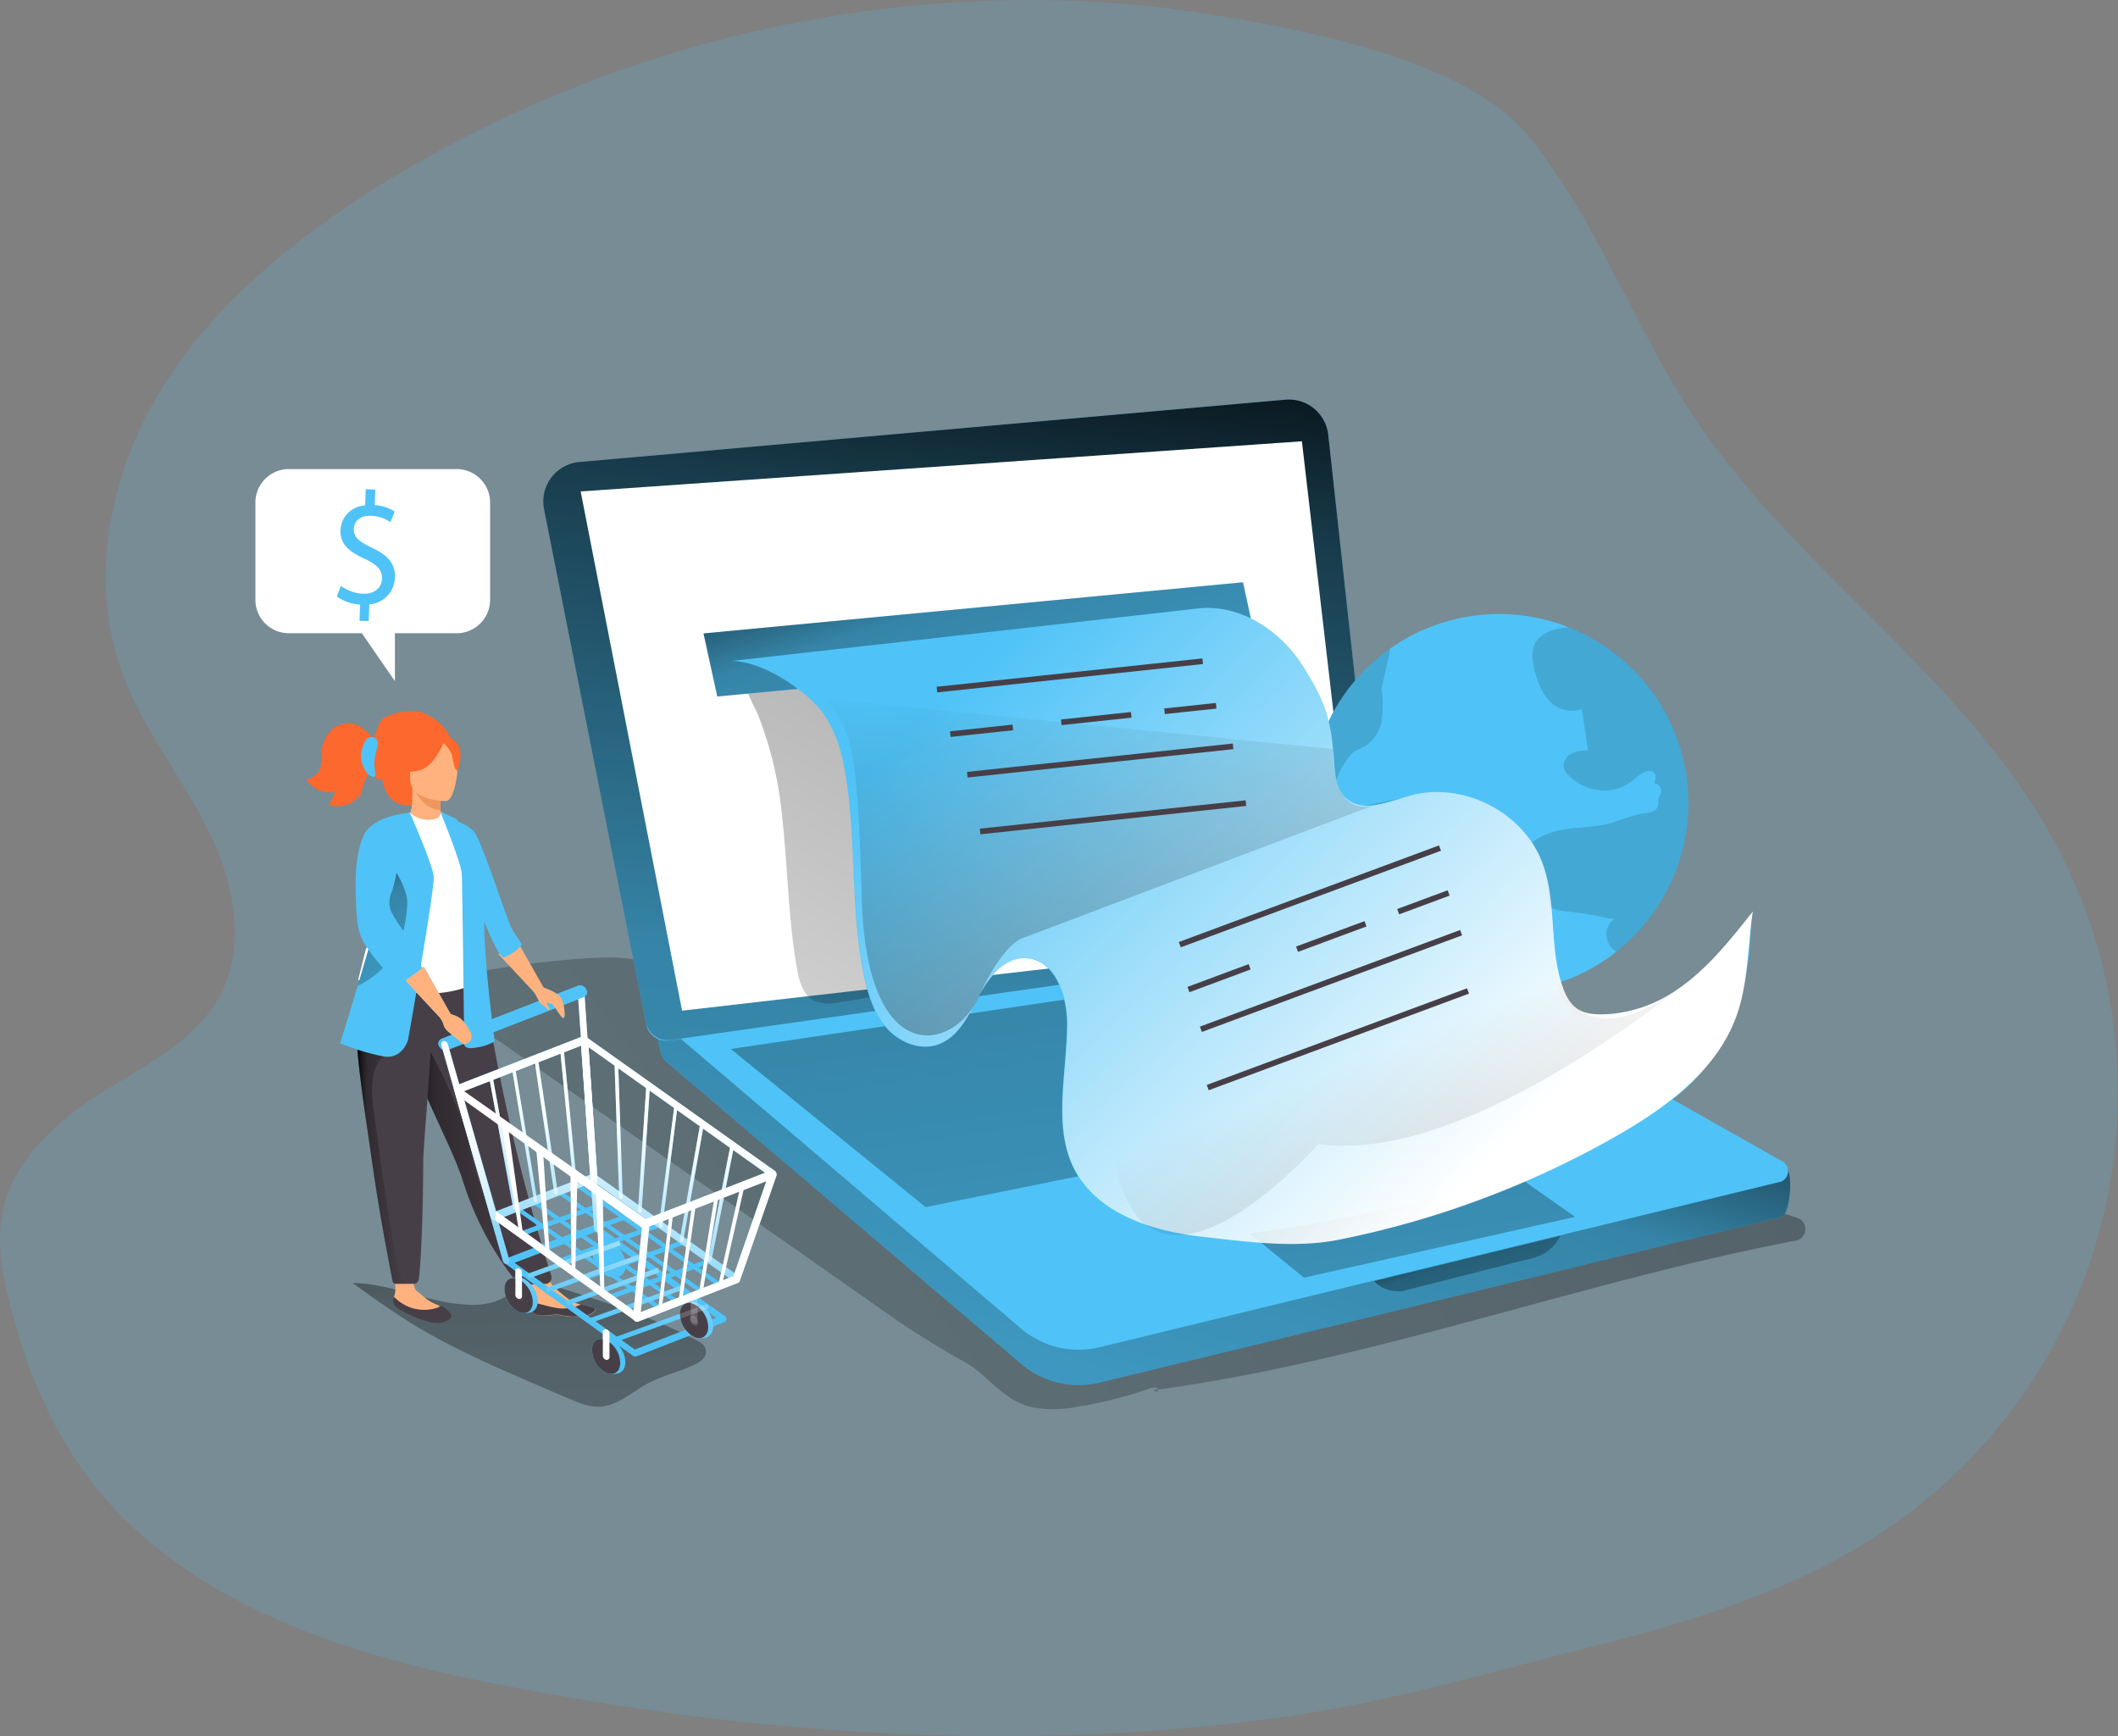 <svg data-name="Layer 1" xmlns="http://www.w3.org/2000/svg"
  xmlns:xlink="http://www.w3.org/1999/xlink" viewBox="0 0 374.24 306.74">
  <rect x="0" y="0" width="374.24" height="306.74" fill="#808080" stroke="none"/>
  <defs>
    <linearGradient id="a" x1="119.32" y1="148.05" x2="122.41" y2="-55.23"
      gradientTransform="matrix(1 0 0 -1 0 352)" gradientUnits="userSpaceOnUse">
      <stop offset=".01" />
      <stop offset=".08" stop-opacity=".69" />
      <stop offset=".21" stop-opacity=".32" />
      <stop offset="1" stop-opacity="0" />
    </linearGradient>
    <linearGradient id="d" x1="-737.38" y1="90.09" x2="-734.81" y2="88.16"
      gradientTransform="rotate(180 -252.805 176)" xlink:href="#a" />
    <linearGradient id="e" x1="-982.47" y1="326.9" x2="-328.94" y2="-161.88"
      gradientTransform="rotate(180 -252.805 176)" xlink:href="#a" />
    <linearGradient id="f" x1="-762.66" y1="184.94" x2="-694.83" y2="-30.49"
      gradientTransform="rotate(180 -252.805 176)" xlink:href="#a" />
    <linearGradient id="g" x1="-724.19" y1="225.84" x2="-765.66" y2="-54.52"
      gradientTransform="rotate(180 -266.045 167.505)" xlink:href="#a" />
    <linearGradient id="h" x1="-765.32" y1="186.64" x2="-797.28" y2="-29.39"
      gradientTransform="rotate(180 -266.045 167.505)" xlink:href="#a" />
    <linearGradient id="i" x1="-787.53" y1="122.49" x2="-804.53" y2="78.76"
      gradientTransform="rotate(180 -252.805 176)" xlink:href="#a" />
    <linearGradient id="j" x1="-712.32" y1="295.39" x2="-639.47" y2="-340.86"
      gradientTransform="rotate(180 -252.805 176)" xlink:href="#a" />
    <linearGradient id="k" x1="224.71" y1="268.52" x2="107.66" y2="67.13" xlink:href="#a" />
    <linearGradient id="l" x1="189.86" y1="254.1" x2="226.57" y2="134.07"
      gradientTransform="matrix(1 0 0 -1 -26.48 335.01)" xlink:href="#a" />
    <linearGradient id="c" x1="202.6" y1="221.13" x2="367.36" y2="55.32"
      gradientTransform="matrix(1 0 0 -1 0 352)" gradientUnits="userSpaceOnUse">
      <stop offset="0" stop-color="#fff" stop-opacity="0" />
      <stop offset=".54" stop-color="#fff" />
    </linearGradient>
    <linearGradient id="b" x1="224.95" y1="119.19" x2="220.16" y2="216.78"
      gradientTransform="matrix(1 0 0 -1 0 352)" gradientUnits="userSpaceOnUse">
      <stop offset=".01" />
      <stop offset=".13" stop-opacity=".69" />
      <stop offset=".25" stop-opacity=".32" />
      <stop offset="1" stop-opacity="0" />
    </linearGradient>
    <linearGradient id="m" x1="291.73" y1="112.6" x2="275.79" y2="151.72" xlink:href="#b" />
    <linearGradient id="n" x1="98.76" y1="129.88" x2="120.94" y2="129.88" xlink:href="#a" />
    <linearGradient id="o" x1="89.54" y1="129.68" x2="97.96" y2="129.68" xlink:href="#a" />
    <linearGradient id="p" x1="86.84" y1="188.87" x2="108.8" y2="127.49" xlink:href="#a" />
    <linearGradient id="q" x1="148.71" y1="96.14" x2="163.73" y2="162.02" xlink:href="#c" />
    <linearGradient id="r" x1="146.63" y1="96.61" x2="161.65" y2="162.49" xlink:href="#c" />
    <linearGradient id="s" x1="150.08" y1="95.82" x2="165.09" y2="161.71" xlink:href="#c" />
    <linearGradient id="t" x1="147.9" y1="96.32" x2="162.92" y2="162.2" xlink:href="#c" />
    <linearGradient id="u" x1="147.45" y1="96.42" x2="162.46" y2="162.31" xlink:href="#c" />
    <linearGradient id="v" x1="136.58" y1="98.9" x2="151.6" y2="164.78" xlink:href="#c" />
    <linearGradient id="w" x1="137.12" y1="98.77" x2="152.13" y2="164.66" xlink:href="#c" />
    <linearGradient id="x" x1="112.46" y1="104.4" x2="127.47" y2="170.28" xlink:href="#c" />
    <linearGradient id="y" x1="113.57" y1="104.15" x2="128.59" y2="170.03" xlink:href="#c" />
    <linearGradient id="z" x1="122.23" y1="102.17" x2="137.25" y2="168.05" xlink:href="#c" />
    <linearGradient id="A" x1="104.71" y1="106.16" x2="119.73" y2="172.05" xlink:href="#c" />
    <linearGradient id="B" x1="118.28" y1="103.07" x2="133.3" y2="168.96" xlink:href="#c" />
    <linearGradient id="C" x1="116.2" y1="103.54" x2="131.22" y2="169.43" xlink:href="#c" />
    <linearGradient id="D" x1="119.66" y1="102.76" x2="134.67" y2="168.64" xlink:href="#c" />
    <linearGradient id="E" x1="117.46" y1="103.25" x2="132.48" y2="169.14" xlink:href="#c" />
    <linearGradient id="F" x1="135.33" y1="99.18" x2="150.34" y2="165.07" xlink:href="#c" />
    <linearGradient id="G" x1="133.22" y1="99.66" x2="148.23" y2="165.55" xlink:href="#c" />
    <linearGradient id="H" x1="136.68" y1="98.88" x2="151.7" y2="164.76" xlink:href="#c" />
    <linearGradient id="I" x1="134" y1="99.49" x2="149.02" y2="165.37" xlink:href="#c" />
  </defs>
  <path
    d="M170.52.32a218.94 218.94 0 00-104.33 33c-14.67 9.3-28.56 20.62-37.67 35.43s-12.88 33.57-7 49.91c3.51 9.71 10.11 17.95 14.82 27.13s7.42 20.48 2.73 29.67c-5.38 10.64-18.36 14.55-27.55 22.21-14.59 12.14-12.93 23.1-8 38.94 4.27 13.84 11.13 25.82 22.26 35.28 21.74 18.48 51.84 24.19 79.17 28.73 39.6 6.58 80.2 8.3 120.06 3 19.51-2.58 37.72-8 56.63-12.77 18.48-4.63 37.1-10.41 52.86-21.45a93.21 93.21 0 0028.4-120.88c-15.76-29-45.66-47.7-63.83-75.21-10.68-16.16-17.11-35.07-29.55-49.88-11.43-13.42-41.59-18.7-57.94-21.24A188.43 188.43 0 00186.82.06c-5.43-.12-10.87-.05-16.3.26z"
    fill="#4fc3f7" opacity=".18" style="isolation:isolate" />
  <path
    d="M88.8 243.69c3.58 2.58 7.17 5.16 10.94 7.45 6.83 4.15 14.19 7.34 21.52 10.51 2.14.92 4.29 1.85 6.44 2.74a11.82 11.82 0 004.4 1.16c3.35 0 6-2.62 9-4.2 2.61-1.39 5.57-2 8.21-3.3 1-.48 2-1.28 1.91-2.35s-1-1.58-1.87-2c-7.61-4-15.9-6.65-24.13-9.22a10.52 10.52 0 00-4.11-.72c-2.63.24-4.68 2.33-7.17 3.21a13.33 13.33 0 01-5.14.52c-6.88-.37-13.17-3.73-20-3.8z"
    transform="translate(-26.48 -16.99)" fill="url(#a)" />
  <path d="M231.08 262.5l-.57.08c-.42.33.75.42.57-.08z" transform="translate(-26.48 -16.99)"
    fill="url(#d)" />
  <path
    d="M103.86 196.1c4.27 1.71 8.76 3.37 11.53 5.33L181 247.5a157.54 157.54 0 0015.68 10c4.42 2.39 6.94 7 12.3 8.16a21.31 21.31 0 008-.14 74.82 74.82 0 0012.68-3.22c.51-.17 1.22-.28 1.45.21 38.21-5.22 74.75-19.09 112.63-26.31a2.08 2.08 0 00.39-4 51.36 51.36 0 00-9.78-2.4c-6-1.12-12.07-2.21-18.13-3.2a307.38 307.38 0 00-36.93-4.1c-20.56-.83-41.3 1.33-61.63-1.86-19.32-3-37.54-10.75-55.52-18.46-4.33-1.86-8.75-3.79-12.15-7-2.66-2.55-4.8-5.94-8.2-7.62s-7.78-1.44-11.6-1.26a172.4 172.4 0 00-22.4 3c-1.4 2.2-2.7 4.49-3.93 6.8z"
    transform="translate(-26.48 -16.99)" fill="url(#e)" />
  <path
    d="M315.52 206.27l-85.82-37.33a10.27 10.27 0 00-6-1l-106.18 9.07c-2 .29-1.67 9 0 10.42l62.69 53.36a15.75 15.75 0 0014 3.52l120.57-29.3c1.53-.42 2.19-8 .74-8.74z"
    fill="#4fc3f7" />
  <path
    d="M342 223.26l-85.82-37.33a10.27 10.27 0 00-6-1L144 194c-2 .29-1.67 9 0 10.42l62.69 53.36a15.75 15.75 0 0014 3.52L341.26 232c1.53-.42 2.19-8 .74-8.74z"
    transform="translate(-26.48 -16.99)" fill="url(#f)" />
  <path
    d="M117.52 181.19l62.68 53.36a15.71 15.71 0 0014 3.51l120.52-29.29a2 2 0 001.06-2.62 2 2 0 00-.76-.9l-33.05-18.65-8.67-4.87-26.39-14.89a10.27 10.27 0 00-6-1l-122.3 10.65c-2.04.29-2.71 3.3-1.09 4.7z"
    fill="#4fc3f7" />
  <path fill="url(#g)" d="M240.96 168.79l-111.84 16.55 34.43 27.94 114.77-23.22-37.36-21.27z" />
  <path fill="url(#h)" d="M252.66 197l-46.09 9.31 23.83 19.44L278.32 215l-25.66-18z" />
  <path d="M302.18 235.36a7.43 7.43 0 01-4.75 3.89c-3.38.81-23.12 5.86-23.12 5.86s-3.21.39-5-1.76z"
    transform="translate(-26.48 -16.99)" fill="url(#i)" />
  <path
    d="M244.46 165.84l-126.21 18a3.67 3.67 0 01-4.1-2.91l-18-90.92a7 7 0 015.44-8.27 6.21 6.21 0 01.85-.12l124.64-11a7 7 0 017.62 6.25z"
    fill="#4fc3f7" />
  <path
    d="M270.94 182.83l-125.88 17.91a4 4 0 01-4.5-3.19L122.62 107a7 7 0 015.44-8.27 6.21 6.21 0 01.85-.12l124.65-11a7 7 0 017.62 6.25z"
    transform="translate(-26.48 -16.99)" fill="url(#j)" />
  <path fill="#fff" d="M120.52 178.57L102.6 86.83l127.44-8.86 10.11 86.85-119.63 13.75z" />
  <path
    d="M298.33 141.9a33.44 33.44 0 11-66.88 0 21.57 21.57 0 01.1-2.55 33.44 33.44 0 0166.78 2.55z"
    fill="#4fc3f7" />
  <path
    d="M250.83 157.09c-1.1 4.83.25 10-.74 14.8a33.59 33.59 0 01-16.64-18.56 20.4 20.4 0 01.13-5 13.34 13.34 0 00.05-5.34 12.25 12.25 0 00-2.08-3.65 33.38 33.38 0 0114-24.7 1.94 1.94 0 010 .68l-1.43 6.37a19.38 19.38 0 010 5.69 6.58 6.58 0 01-3.1 4.57 13.68 13.68 0 00-1.8.89 5.77 5.77 0 00-1.36 1.63 13.42 13.42 0 00-2 4.26 4.77 4.77 0 001.06 4.41l9.32-1.81c1-.19 2.16-.32 2.83.42s.3 2.27.48 3.45c.22 1.51 1.56 2.59 2.18 4 1.03 2.47-.28 5.25-.9 7.89zM298.33 141.9a33.37 33.37 0 01-12.74 26.27 4.27 4.27 0 01-1.16-1.16 3.41 3.41 0 01.92-4.73c-.56.29-2.77-.43-3.43-.54l-3.44-.53c-1.65-.25-4.53-.15-5.49-1.81a3.86 3.86 0 00-.39-.65 2.06 2.06 0 00-.71-.49c-1-.51-2.25-1.08-2.5-2.21-.17-.82.24-1.76-.18-2.5-.14-.22-.34-.4-.47-.63a2.14 2.14 0 01.23-2.1c1.45-2.54 4.46-3.76 7.34-4.25s5.86-.41 8.67-1.23a37.56 37.56 0 015.29-1.62c1-.14 2.26-.24 2.63-1.19.21-.53 0-1.16.22-1.7.08-.23.23-.44.32-.67a1.38 1.38 0 00-.89-1.73 1.22 1.22 0 00-.26-.06c.23-.63.42-1.43-.07-1.88a1.33 1.33 0 00-1.22-.19c-1.2.31-2.07 1.32-3.08 2-3.34 2.37-7.91 1.53-10.7-1.26a3 3 0 01-.93-1.51 2.43 2.43 0 011.42-2.4 7 7 0 012.89-.57l-1.1-7.25c-5.56 1.49-7.82-3.8-8.61-8.2s2.33-6 6.36-6.27a33.46 33.46 0 0121.08 31.06z"
    fill="#020202" opacity=".14" style="isolation:isolate" />
  <path
    d="M164.69 161.42c1 9 1.06 18.11 2.67 27 .37 2 1 4.28 2.78 5.29a7.16 7.16 0 004.52.4 93.67 93.67 0 0027.43-8.18A181 181 0 00191 151.17c-1.27-2.9-2.66-5.84-4.92-8.06-3.43-3.36-8.18-4.42-12.74-5.32-2.37-.47-4.78-.79-7.13-1.39-1.45-.37-5.57-2.79-6.77-2.56-4 .75 0 7.07 1 9.52a66 66 0 014.25 18.06z"
    transform="translate(-26.48 -16.99)" fill="url(#k)" />
  <path fill="#4fc3f7" d="M222.05 114.03l-95.31 9.03-2.43-11.14 95.32-9.04 2.42 11.15z" />
  <path fill="url(#l)" d="M222.05 114.03l-95.31 9.03-2.43-11.14 95.32-9.04 2.42 11.15z" />
  <path
    d="M211.77 107.5c7.36-.79 14.49 3.9 18.43 10.16s5 9.29 5.5 16.67c.16 2.4.36 5.06 2.13 6.69 2.95 2.71 7.56.6 11.42-.46 9.15-2.52 19.78 2.84 23.2 11.7 3.34 8.65-1.44 21.49 6.16 26.81 6.77 4.72 25-6.67 30.71-16.92 0 0 1.66 22.51-16.11 33.76-26.37 16.7-75.8 23.19-81 22.63-8.65-.95-18.09-3.95-22.23-11.6s-1.46-17.27-1.46-26.1c0-5.08-2.29-11.44-7.37-11.55-3.8-.09-6.55 3.53-8.32 6.89s-3.62 7.23-7.23 8.43c-3.22 1.07-6.88-.52-9.09-3.09s-3.22-6-3.9-9.29c-2.35-11.54-1.28-23.53-3.17-35.16-.72-4.42-2-8.95-5-12.26s-10.05-8.21-15.43-8z"
    fill="#4fc3f7" />
  <path
    d="M238.25 124.49c7.36-.79 14.49 3.9 18.43 10.16s5 9.29 5.5 16.67c.16 2.4.36 5.06 2.13 6.69 2.95 2.71 7.56.6 11.42-.46 9.15-2.52 19.78 2.84 23.2 11.7 2.78 7.2 1.12 15.28 3.81 22.49 1.56 4.2 4.07 4.7 8.44 4.39a24.31 24.31 0 0011.82-4.42c5.23-3.61 9.25-8.68 13.19-13.67-.93 6.15-.77 12.54-2.86 18.39-3.45 9.68-12.4 16.24-21.33 21.33A164 164 0 01263.21 236c-8 1.62-16.38.37-24.48-.51-8.65-1-18.09-4-22.23-11.6s-1.45-17.27-1.42-26.1c0-5.08-2.29-11.44-7.37-11.55-3.8-.09-6.55 3.53-8.32 6.89s-3.62 7.23-7.23 8.43c-3.22 1.07-6.88-.52-9.09-3.09s-3.22-6-3.9-9.29c-2.35-11.54-1.28-23.53-3.17-35.16-.72-4.42-2-9-5-12.26s-10.05-8.21-15.43-8z"
    transform="translate(-26.48 -16.99)" fill="url(#c)" />
  <path
    d="M269.32 159.24l-62.15 23.5s-3.43.83-7.78 10.43-19.86 13-20.65-17.64-2.41-28.7-6.3-35.06l89.56 8.86s-.59 12.16 7.32 9.91z"
    transform="translate(-26.48 -16.99)" fill="url(#b)" />
  <path
    d="M134.37 118.07c2.8 3.21 4.28 7.34 5.4 11.45 3.47 12.6 4.22 25.81 3.94 38.89-.1 4.65-.31 9.4 1 13.85a20.94 20.94 0 0013.68 13.81c3.75 1.16 7.88 1.27 11.25 3.28 6.67 4 7.51 13.37 12.56 19.28 6.79 7.94 20.37 8.69 25 18"
    fill="none" />
  <path fill="none" stroke="#473f47" strokeLinecap="round" strokeLinejoin="round" strokeWidth="2"
    d="M165.55 121.84l46.96-5.01M170.92 136.88l46.96-5.01M173.18 146.91l46.97-5.01M205.77 125.67l9.12-.97M187.52 127.62l12.36-1.32M167.92 129.71l11.04-1.18M208.46 166.91l45.98-17.07M212.19 181.86l45.98-17.07M213.4 192.16l45.99-17.07M247.05 161.08l8.92-3.31M229.18 167.71l12.1-4.49M209.99 174.84l10.81-4.02" />
  <path
    d="M331.48 184.83s-43 38.38-72 34.29c0 0-23.83 26.91-33.17 11.16s6.69-25.89 6.69-25.89l69.69-12.65s4.62 15.55 28.79-6.91z"
    transform="translate(-26.48 -16.99)" opacity=".45" fill="url(#m)" style="isolation:isolate" />
  <path
    d="M93.95 231.36c.09 1.16 1.74 1.18 3.61 1s1.37.26 4 .29 3.53-.83 3.66-1.2-1.15-.61-2.5-.94l-.52-.13c-1.52-.39-2.53-1.53-3.83-2.52s-2.82-4.36-2.82-4.36l-3.59-.16s1.51 3.06 2.08 4.38a4.47 4.47 0 010 2.46 4.67 4.67 0 00-.09 1.18z"
    fill="#ffb27d" />
  <path
    d="M97.52 232.32c1.87-.22 1.37.26 4 .29s3.53-.83 3.66-1.2-1.15-.61-2.5-.94a7.41 7.41 0 01-3.85.69c-1.76-.18-3.55-.91-4.76-1a4.56 4.56 0 00-.13 1.22c.1 1.14 1.75 1.16 3.58.94z"
    fill="#473f47" />
  <path
    d="M70.1 230.18l.39.2a27.41 27.41 0 005 1.66 4.21 4.21 0 001.73.13 2.49 2.49 0 001-.44c.14-.11.28-.28.2-.43a.33.33 0 00-.12-.14c-.76-.61-1.71-.8-2.51-1.35s-1.44-1.18-2.18-1.74c-1.24-.95 0-6.54 0-6.54l-3.93-.38s.18 4.71.18 6.84c0 .64-.54 1.5 0 2a.88.88 0 00.24.19z"
    fill="#ffb27d" />
  <path
    d="M72.85 232.52a17.09 17.09 0 002.2.82 7.26 7.26 0 002.26.4 3.33 3.33 0 002.15-.71.69.69 0 00.3-.49.82.82 0 00-.19-.47 4.14 4.14 0 00-1.39-1.24c-.29-.14-.46 0-.74.15a5.76 5.76 0 01-1 .3 7.33 7.33 0 01-6.6-1.94s-.07-.09-.12-.1-.2.1-.22.22a1.38 1.38 0 00.2 1.1 2.47 2.47 0 00.69.64 14.56 14.56 0 002.46 1.32z"
    fill="#473f47" />
  <path
    d="M80.84 135.01a10.61 10.61 0 00.1-1.87 4 4 0 00-.48-1.85c-.21-.38-.79-.73-.94-1.08a8.64 8.64 0 00-5.55-4.48 9.81 9.81 0 00-5.16.69 3.26 3.26 0 00-1.18.58 2.94 2.94 0 00-.67 1.06 21.83 21.83 0 00-1 2.58 7.67 7.67 0 00-3-2.63 4.37 4.37 0 00-4.21.82 5.64 5.64 0 00-1.9 3.92 12 12 0 01-.22 2.87 3.16 3.16 0 01-2.54 2.1 5.12 5.12 0 005.18 2.19 20.09 20.09 0 01-1.2 2.3 5.67 5.67 0 003.85-.26 5.76 5.76 0 001.82-2.16l-.83 1.81c1.44-1.36 1.08-4 2.58-5.27.43.21.59.74.89 1.11s1 .5 1.16 0a6.76 6.76 0 001.12 3.19 4.36 4.36 0 003.76 1.7c.27 0 .61-.2.52-.44.65-.14 1-.84 1.58-1.19.75-.47 1.72-.24 2.6-.39a3.93 3.93 0 002.53-1.86 8.44 8.44 0 001.19-3.44z"
    fill="#fc682d" />
  <path
    d="M78.16 145.56a5.9 5.9 0 01-3.66.66 4.74 4.74 0 01-2.44-2.33c.63-.13.81-1 .8-4.71l.28.06 4.79.94s-.11 1.51-.11 2.93c-.01 1.19.07 2.32.34 2.45z"
    fill="#ffb27d" />
  <path d="M77.93 140.18s-.11 1.51-.11 2.93c-2.68-.08-4.1-2.52-4.68-3.87z" fill="#ed975d" />
  <path
    d="M97.4 225.36a1.19 1.19 0 01-.78 1.48.93.93 0 01-.29 0l-1.87.09-2 .06a1.55 1.55 0 01-1.28-.59 55.29 55.29 0 01-9.39-17.77c-.08-.26-.17-.53-.26-.8-2-5.67-6-12.8-8.11-19.25-.34-1-.64-2-.92-2.9-.08-.3-.17-.59-.25-.87a68.51 68.51 0 01-2.41-12.8l15.36.12a337.26 337.26 0 0012.2 53.23z"
    fill="#473f47" />
  <path
    d="M83.05 163.32c0 7.31 1.07 10.44 1.07 10.44a20.63 20.63 0 01-14.39.88l-6.47-1.48c.13-.3 1.29-5.22 1.42-5.49 1.65-3.55 2.9-5.1 3.1-6.19a23.23 23.23 0 00.19-6.12 49.1 49.1 0 00-1.9-9.61 50.4 50.4 0 006.34-2.17 5 5 0 003.42 1.27c1.56 0 2.06-.7 2-1.43 1.66.92 3 1.79 3 1.79 1.41 2.45 4.27 4.83 4.47 8.59.02.92-2.25 9.32-2.25 9.52z"
    fill="#fff" />
  <path
    d="M69.84 164.13c-.67.95-2 6.73-5.16 7.46 1.65-4.12 2.9-5.93 3.1-7.19a31.32 31.32 0 00.19-7.11c1.07-1.88 1.87-3.17 1.87-3.17.09-.3 1.7-5.31 2.22-.83a20.66 20.66 0 01-2.22 10.84z"
    fill="#4fc3f7" />
  <path
    d="M78.82 141.53s-6.33.1-6.34-3.84-.82-6.59 3.22-6.83 4.84 1.27 5.16 2.59-.34 7.95-2.04 8.08z"
    fill="#ffb27d" />
  <path
    d="M78.59 130.77s-1.74 4.63-4.4 5.31-3.81 0-3.81 0a7.54 7.54 0 002.46-4.45s4.44-3.07 5.75-.86z"
    fill="#fc682d" />
  <path
    d="M78.16 131.14a5.79 5.79 0 011.61 2c.32 1 .46 3.07 1.06 3 0 0 1.31-3.14-.16-4.92s-2.51-.08-2.51-.08z"
    fill="#fc682d" />
  <path fill="#ffb27d" d="M91.32 166.15l4.75 8.35-1.54 1-6.45-6.91 3.24-2.44z" />
  <path
    d="M78.7 144.52s3.73.67 5.17 2.6 5.86 16 6.76 17.33 1.59 2.43 1.59 2.43a7.37 7.37 0 01-3.17 2.28c-1.73.47-10.35-24.64-10.35-24.64z"
    fill="#4fc3f7" />
  <path
    d="M77.81 143.42s3.67 9.05 3.78 10.89.43 30 .43 30-.22 1.29 2.26.75a8.32 8.32 0 003.13-1.07s-2.37-17.36-1.73-23.39-5-15.88-5-15.88z"
    fill="#4fc3f7" />
  <path
    d="M120.94 244l-2.14.06a1.2 1.2 0 01-1-.45 55.45 55.45 0 01-9.5-17.91c-.08-.26-.17-.53-.26-.8-2-5.67-6-12.8-8.11-19.25-.34-1-.64-2-.92-2.9-.08-.3-.17-.59-.25-.87l2.26-1.71s6.79 11 8.89 21.34c1.83 8.95 9.14 19.77 11.03 22.49z"
    transform="translate(-26.48 -16.99)" fill="url(#n)" />
  <path
    d="M74.78 205.45c0 4.76-.19 15.37-.77 20.55a.93.93 0 01-.93.84h-3.12a.63.63 0 01-.6-.5c-1.59-8.11-2.73-14.84-3.56-20.66-.7-4.88-1.32-9-1.8-12.65s-.82-6.65-.94-9.21v-2.29l13.27-1.29c-.21 8.77-1.57 22.29-1.55 25.21z"
    fill="#473f47" />
  <path
    d="M98 243.83h-1.45a.76.76 0 01-.73-.6c-1.58-8.07-2.71-14.77-3.54-20.56-.7-4.88-1.32-9-1.8-12.65s-.82-6.65-.94-9.21l4.87 2.87s-3.1 1.09-1.92 9.39 3.81 29.58 5.51 30.76z"
    transform="translate(-26.48 -16.99)" fill="url(#o)" />
  <path
    d="M72.1 183.73s-.93 3.38-4.17 2.95a38.86 38.86 0 01-7.83-2.37s1.38-4.37 3.1-10.11c2.08-6.94 4.66-15.89 5.87-21.54a36 36 0 00.66-3.85l2.68-5.21s4 9 4.22 11.24-4.53 28.89-4.53 28.89z"
    fill="#4fc3f7" />
  <path
    d="M98.44 176.58c-.15 3.66-1 10.78-8.7 14.58h-.06c2.08-6.94 4.66-15.89 5.87-21.54 1.45 2.14 2.97 4.94 2.89 6.96z"
    transform="translate(-26.48 -16.99)" fill="url(#p)" />
  <path
    d="M72.41 143.6s-6.56.47-8.14 4-1.51 8.17-1.36 11.93c.09 2.28.15 4.65 1.22 6.72a30.19 30.19 0 005.25 6.5 2.73 2.73 0 001.15.83 2.39 2.39 0 001.49-.19 8.26 8.26 0 002.86-1.91c-.33-.29-.46-1-.71-1.43a17.06 17.06 0 01-1-1.89 42.18 42.18 0 00-2-3.83 23.17 23.17 0 01-2-3.17 4.24 4.24 0 01.07-3.6 32.92 32.92 0 001-4.26c.72-3.23 1.44-6.47 2.17-9.7z"
    fill="#4fc3f7" />
  <path
    d="M108.1 219.55c-1.38-.62-2.5.17-2.5 1.77a4.77 4.77 0 002.5 4c1.38.62 2.49-.17 2.49-1.77a4.76 4.76 0 00-2.49-4z"
    fill="#4fc3f7" fillRule="evenodd" />
  <path
    d="M107.3 219.33a3.85 3.85 0 00-1.54.23c-.31.14 1.76 1.32 1.54-.23zM108.08 225.66a3.79 3.79 0 001.53-.22c.31-.14-1.78-1.32-1.53.22z"
    fill="#4fc3f7" fillRule="evenodd" />
  <path
    d="M107.19 219.66c-1.38-.62-2.49.17-2.49 1.77a4.74 4.74 0 002.49 4c1.38.63 2.5-.16 2.5-1.76a4.79 4.79 0 00-2.5-4.01z"
    fill="#4fc3f7" fillRule="evenodd" />
  <path
    d="M107.19 221.71c-.4-.19-.73.05-.73.52a1.39 1.39 0 00.73 1.18c.41.18.74-.05.74-.52a1.39 1.39 0 00-.74-1.18zM91.46 213.13l25.6 17.87-.33.69-25.6-17.88.33-.68z"
    fill="#4fc3f7" fillRule="evenodd" />
  <path fill="#4fc3f7" fillRule="evenodd"
    d="M94.7 212.16l25.6 17.87-.32.69-25.61-17.88.33-.68zM98.24 209.78l25.6 17.87-.33.67-25.6-17.86.33-.68zM101.89 208.88l25.6 17.87-.33.69-25.6-17.88.33-.68zM123.52 230.32c-1.38-.62-2.49.17-2.49 1.77a4.76 4.76 0 002.49 4c1.38.62 2.5-.17 2.5-1.77a4.77 4.77 0 00-2.5-4z" />
  <path
    d="M122.75 230.1a3.85 3.85 0 00-1.54.23c-.31.14 1.78 1.32 1.54-.23zM123.52 236.43a3.84 3.84 0 001.54-.22c.32-.14-1.77-1.32-1.54.22z"
    fill="#4fc3f7" fillRule="evenodd" />
  <path
    d="M122.64 230.43c-1.37-.62-2.49.17-2.49 1.77a4.74 4.74 0 002.49 4c1.38.63 2.5-.16 2.5-1.76a4.79 4.79 0 00-2.5-4.01z"
    fill="#4fc3f7" fillRule="evenodd" />
  <path
    d="M122.64 232.48c-.4-.19-.73.05-.73.52a1.39 1.39 0 00.73 1.18c.41.18.74 0 .74-.52a1.39 1.39 0 00-.74-1.18z"
    fill="#4fc3f7" fillRule="evenodd" />
  <path
    d="M123.23 229.22a.73.73 0 00-.59-.69.48.48 0 00-.57.37.49.49 0 000 .12v4.2a.73.73 0 00.58.69.46.46 0 00.57-.33.39.39 0 000-.15zM107.78 218.46a.75.75 0 00-.59-.7.49.49 0 00-.58.38.41.41 0 000 .11v4.2a.73.73 0 00.59.69.46.46 0 00.57-.33.39.39 0 000-.15zM108.58 187.72l.82 23.71a.4.4 0 00.33.39.28.28 0 00.3-.26v-.05l-.81-23.71a.42.42 0 00-.33-.39.28.28 0 00-.31.25v.06zm20.52 14.5l-4 20.3a.41.41 0 00.25.45.26.26 0 00.35-.15.14.14 0 000-.06l4-20.29a.4.4 0 00-.2-.46.28.28 0 00-.36.13.19.19 0 000 .07zm-14.89-10.53l-1.48 22.15a.41.41 0 00.3.42.28.28 0 00.33-.21l1.48-22.16a.41.41 0 00-.3-.42.28.28 0 00-.33.21.13.13 0 000 .01zm9.54 6.74l-3.63 20.58a.42.42 0 00.26.44.27.27 0 00.35-.12.29.29 0 000-.09l3.62-20.56a.42.42 0 00-.25-.45.26.26 0 00-.35.15.19.19 0 000 .07zm-7.32 18a.41.41 0 00.28.43.26.26 0 00.33-.15.29.29 0 000-.09l2.68-21.23a.41.41 0 00-.2-.38.26.26 0 00-.34.16.24.24 0 000 .08z"
    fill="#4fc3f7" fillRule="evenodd" />
  <path
    d="M103.99 185.01l31.79 22.62-6 17.31-24.26-17.21zm.69 23.62l25.16 17.91a.55.55 0 00.78-.06l.07-.11 6.48-18.63a.82.82 0 00-.31-.9l-33.34-23.66a.55.55 0 00-.78.06l-.07.11a.84.84 0 00-.07.35l1.71 24.31a.8.8 0 00.37.65z"
    fill="#4fc3f7" fillRule="evenodd" />
  <path fill="#4fc3f7" fillRule="evenodd"
    d="M110.19 211.9l-18.48 6.69-.33-.8 18.49-6.69.32.8zM113.53 214.38l-18.49 6.68-.32-.78 18.49-6.69.32.79zM117.02 216.69l-18.48 6.69-.33-.79 18.49-6.68.32.78zM121.33 219.75l-18.49 6.68-.32-.8 18.49-6.67.32.79zM125.77 223.1l-18.49 6.69-.32-.79 18.49-6.69.32.79zM87.67 214.01l-6.05-21.07 21.09-8.19 1.56 22.8zm17.9-5.89l-1.67-24.32a.8.8 0 00-.68-.75.58.58 0 00-.26.05l-22.4 8.7a.63.63 0 00-.32.78l6.45 22.43a.74.74 0 00.8.58h.11l17.63-6.85a.58.58 0 00.34-.62z" />
  <path
    d="M98.96 185.29l2.36 24.05a.4.4 0 00.35.37.28.28 0 00.28-.3l-2.35-24.05a.41.41 0 00-.35-.37.29.29 0 00-.29.29zm-4.55 1.78l3.5 23.62a.39.39 0 00.37.34.29.29 0 00.27-.31v-.05l-3.5-23.61a.39.39 0 00-.36-.34.3.3 0 00-.28.3v.05zm-8 3.13l4.27 23.31a.38.38 0 00.37.34.3.3 0 00.26-.34l-4.27-23.31a.39.39 0 00-.38-.33.28.28 0 00-.25.31.11.11 0 000 .02zm4.24-1.92a.39.39 0 01.37.34l3.9 23.46a.28.28 0 01-.21.35.39.39 0 01-.37-.34l-3.9-23.45a.29.29 0 01.2-.36zM104.97 217.12a.73.73 0 00.62.65.47.47 0 00.55-.38.66.66 0 000-.14l-2.89-42a.73.73 0 00-.63-.66.47.47 0 00-.54.39.33.33 0 000 .14z"
    fill="#4fc3f7" fillRule="evenodd" />
  <path
    d="M103.18 176.16a.92.92 0 00.45-1.23.67.67 0 00-.06-.12 1.18 1.18 0 00-1.42-.64l-24.13 9.37a.93.93 0 00-.47 1.21.54.54 0 00.07.13 1.21 1.21 0 001.42.65z"
    fill="#4fc3f7" fillRule="evenodd" />
  <path
    d="M95.6 174.34s3 .93 3.56 2 .82 3.46.39 3.52-1.58-2.33-2-2.43-1-.53-.91-.15.58 1 .42 1.17-.94-.84-1.37-1-.94-1.84-1.42-2.24 1.33-.87 1.33-.87zM74.88 170.82l4.75 8.34-1.53 1.03-6.46-6.93 3.24-2.44z"
    fill="#4fc3f7" />
  <path
    d="M79.17 179.01a3.88 3.88 0 01.72.26 5.07 5.07 0 011.42.65 6.86 6.86 0 011.77 2.36 1.7 1.7 0 01.13 1.46 1.92 1.92 0 01-.87.67.75.75 0 01-.3.09.79.79 0 01-.43-.21l-2.21-1.85a3.12 3.12 0 01-.82-.88c-.19-.34-.25-.74-.42-1.09s-.51-.55-.26-.89.9-.46 1.27-.57z"
    fill="#4fc3f7" />
  <path
    d="M88.86 222.81a.69.69 0 00.73.52.48.48 0 00.42-.53v-.12l-10.89-38.22a.71.71 0 00-.73-.52.5.5 0 00-.42.55v.11zM92.52 225.9c-1.38-.63-2.49.16-2.49 1.76a4.76 4.76 0 002.49 4c1.38.62 2.5-.17 2.5-1.77a4.74 4.74 0 00-2.5-3.99z"
    fill="#4fc3f7" fillRule="evenodd" />
  <path
    d="M91.75 225.67a3.85 3.85 0 00-1.54.23c-.31.11 1.78 1.32 1.54-.23zM92.52 232.01a3.67 3.67 0 001.54-.22c.32-.15-1.77-1.33-1.54.22z"
    fill="#4fc3f7" fillRule="evenodd" />
  <path
    d="M91.64 226.01c-1.37-.62-2.49.17-2.49 1.77a4.74 4.74 0 002.49 4c1.38.63 2.5-.16 2.5-1.76a4.79 4.79 0 00-2.5-4.01z"
    fill="#4fc3f7" fillRule="evenodd" />
  <path
    d="M91.64 228.01c-.4-.19-.73.05-.73.52a1.39 1.39 0 00.73 1.18c.41.19.74 0 .74-.52a1.39 1.39 0 00-.74-1.18zM108 236.66c-1.37-.62-2.49.17-2.49 1.77a4.76 4.76 0 002.49 4c1.38.62 2.5-.17 2.5-1.77a4.77 4.77 0 00-2.5-4z"
    fill="#4fc3f7" fillRule="evenodd" />
  <path
    d="M107.2 236.44a3.85 3.85 0 00-1.54.23c-.3.14 1.78 1.34 1.54-.23zM107.98 242.77a3.84 3.84 0 001.54-.22c.31-.14-1.78-1.32-1.54.22z"
    fill="#4fc3f7" fillRule="evenodd" />
  <path
    d="M107.1 236.77c-1.38-.62-2.5.17-2.5 1.77a4.74 4.74 0 002.5 4c1.38.63 2.49-.16 2.49-1.76a4.76 4.76 0 00-2.49-4.01z"
    fill="#4fc3f7" fillRule="evenodd" />
  <path
    d="M107.69 235.57a.75.75 0 00-.59-.7.48.48 0 00-.58.36.57.57 0 000 .13v4.2a.75.75 0 00.59.7.49.49 0 00.58-.38.41.41 0 000-.11z"
    fill="#4fc3f7" fillRule="evenodd" />
  <path
    d="M126.57 232.83l-21.3-15.18-14.35 5.47 21.24 15.33 14.41-5.62zm-14.71 6.73l-22.43-16.18a.65.65 0 01-.23-.84.45.45 0 01.22-.19l15.56-5.93a.63.63 0 01.58.11l22.5 16a.65.65 0 01.23.84.43.43 0 01-.24.2l-15.6 6.08a.63.63 0 01-.59-.09z"
    fill="#4fc3f7" fillRule="evenodd" />
  <path
    d="M92.23 224.8a.72.72 0 00-.59-.69.47.47 0 00-.57.35.57.57 0 000 .13v4.2a.74.74 0 00.58.7.48.48 0 00.58-.36.57.57 0 000-.13zM109.68 220.01l-.32-.79-16.23 5.87.32.79zm3.34 2.49l-16.23 5.87-.32-.79 16.23-5.87.32.79zm3.5 2.31l-16.23 5.87-.32-.79 16.22-5.88.32.79zm4.31 3l-16.23 5.87-.32-.79 16.24-5.81.32.79zm-11.79 9.23l-.32-.79 16.23-5.87.32.79z"
    fill="#4fc3f7" fillRule="evenodd" />
  <path
    d="M150 247.31c-1.38-.62-2.49.17-2.49 1.77a4.76 4.76 0 002.49 4c1.38.62 2.5-.17 2.5-1.77a4.77 4.77 0 00-2.5-4z"
    transform="translate(-26.48 -16.99)" fillRule="evenodd" fill="url(#q)" />
  <path d="M149.23 247.09a3.85 3.85 0 00-1.54.23c-.31.14 1.78 1.32 1.54-.23z"
    transform="translate(-26.48 -16.99)" fillRule="evenodd" fill="url(#r)" />
  <path d="M150 253.42a3.84 3.84 0 001.54-.22c.32-.14-1.77-1.32-1.54.22z"
    transform="translate(-26.48 -16.99)" fillRule="evenodd" fill="url(#s)" />
  <path
    d="M122.64 230.43c-1.37-.62-2.49.17-2.49 1.77a4.74 4.74 0 002.49 4c1.38.63 2.5-.16 2.5-1.76a4.79 4.79 0 00-2.5-4.01z"
    fill="#473f47" fillRule="evenodd" />
  <path
    d="M149.12 249.47c-.4-.19-.73.05-.73.52a1.39 1.39 0 00.73 1.18c.41.18.74 0 .74-.52a1.39 1.39 0 00-.74-1.18z"
    transform="translate(-26.48 -16.99)" fillRule="evenodd" fill="url(#t)" />
  <path
    d="M149.71 246.21a.73.73 0 00-.59-.69.48.48 0 00-.57.37.49.49 0 000 .12v4.2a.73.73 0 00.58.69.46.46 0 00.57-.33.39.39 0 000-.15z"
    transform="translate(-26.48 -16.99)" fillRule="evenodd" fill="url(#u)" />
  <path
    d="M135.06 204.71l.82 23.71a.4.4 0 00.33.39.28.28 0 00.3-.26v-.05l-.81-23.71a.42.42 0 00-.33-.39.28.28 0 00-.31.25v.06zm20.52 14.5l-4 20.3a.41.41 0 00.25.45.26.26 0 00.35-.15.14.14 0 000-.06l4-20.29a.4.4 0 00-.2-.46.28.28 0 00-.36.13.19.19 0 000 .07zm-14.89-10.53l-1.48 22.15a.41.41 0 00.3.42.28.28 0 00.33-.21l1.48-22.16a.41.41 0 00-.3-.42.28.28 0 00-.33.21.13.13 0 000 .01zm9.54 6.74L146.6 236a.42.42 0 00.26.44.27.27 0 00.35-.12.29.29 0 000-.09l3.62-20.56a.42.42 0 00-.25-.45.26.26 0 00-.35.15.19.19 0 000 .07zm-7.32 18a.41.41 0 00.28.43.26.26 0 00.33-.15.29.29 0 000-.09l2.68-21.23a.41.41 0 00-.2-.38.26.26 0 00-.34.16.24.24 0 000 .08z"
    transform="translate(-26.48 -16.99)" fillRule="evenodd" fill="url(#v)" />
  <path
    d="M130.47 202l31.79 22.62-6 17.31L132 224.72zm.69 23.62l25.16 17.91a.55.55 0 00.78-.06l.07-.11 6.48-18.63a.82.82 0 00-.31-.9L130 200.17a.55.55 0 00-.78.06l-.07.11a.84.84 0 00-.07.35l1.71 24.31a.8.8 0 00.37.65z"
    transform="translate(-26.48 -16.99)" fillRule="evenodd" fill="url(#w)" />
  <path
    d="M114.15 231l-6.05-21.07 21.09-8.19 1.56 22.8zm17.9-5.89l-1.67-24.32a.8.8 0 00-.68-.75.58.58 0 00-.26.05l-22.4 8.7a.63.63 0 00-.32.78l6.45 22.43a.74.74 0 00.8.58h.11l17.63-6.85a.58.58 0 00.34-.62z"
    transform="translate(-26.48 -16.99)" fillRule="evenodd" fill="url(#x)" />
  <path
    d="M125.44 202.28l2.36 24.05a.4.4 0 00.35.37.28.28 0 00.28-.3l-2.35-24.05a.41.41 0 00-.35-.37.29.29 0 00-.29.29zm-4.55 1.78l3.5 23.62a.39.39 0 00.37.34.29.29 0 00.27-.31v-.05l-3.5-23.61a.39.39 0 00-.36-.34.3.3 0 00-.28.3v.05zm-8 3.13l4.27 23.31a.38.38 0 00.37.34.3.3 0 00.26-.34l-4.27-23.31a.39.39 0 00-.38-.33.28.28 0 00-.25.31.11.11 0 000 .02zm4.24-1.92a.39.39 0 01.37.34l3.9 23.46a.28.28 0 01-.21.35.39.39 0 01-.37-.34l-3.9-23.45a.29.29 0 01.2-.36z"
    transform="translate(-26.48 -16.99)" fillRule="evenodd" fill="url(#y)" />
  <path
    d="M131.45 234.11a.73.73 0 00.62.65.47.47 0 00.55-.38.66.66 0 000-.14l-2.89-42a.73.73 0 00-.63-.66.47.47 0 00-.54.39.33.33 0 000 .14z"
    transform="translate(-26.48 -16.99)" fillRule="evenodd" fill="url(#z)" />
  <path
    d="M103.18 176.16a.92.92 0 00.45-1.23.67.67 0 00-.06-.12 1.18 1.18 0 00-1.42-.64l-24.13 9.37a.93.93 0 00-.47 1.21.54.54 0 00.07.13 1.21 1.21 0 001.42.65z"
    fill="#4fc3f7" fillRule="evenodd" />
  <path
    d="M95.6 174.34s3 .93 3.56 2 .82 3.46.39 3.52-1.58-2.33-2-2.43-1-.53-.91-.15.58 1 .42 1.17-.94-.84-1.37-1-.94-1.84-1.42-2.24 1.33-.87 1.33-.87zM74.88 170.82l4.75 8.34-1.53 1.03-6.46-6.93 3.24-2.44z"
    fill="#ffb27d" />
  <path
    d="M79.17 179.01a3.88 3.88 0 01.72.26 5.07 5.07 0 011.42.65 6.86 6.86 0 011.77 2.36 1.7 1.7 0 01.13 1.46 1.92 1.92 0 01-.87.67.75.75 0 01-.3.09.79.79 0 01-.43-.21l-2.21-1.85a3.12 3.12 0 01-.82-.88c-.19-.34-.25-.74-.42-1.09s-.51-.55-.26-.89.9-.46 1.27-.57z"
    fill="#ffb27d" />
  <path
    d="M115.34 239.8a.69.69 0 00.73.52.48.48 0 00.42-.53v-.12l-10.89-38.22a.71.71 0 00-.73-.52.5.5 0 00-.42.55v.11z"
    transform="translate(-26.48 -16.99)" fillRule="evenodd" fill="url(#A)" />
  <path
    d="M119 242.89c-1.38-.63-2.49.16-2.49 1.76a4.76 4.76 0 002.49 4c1.38.62 2.5-.17 2.5-1.77a4.74 4.74 0 00-2.5-3.99z"
    transform="translate(-26.48 -16.99)" fillRule="evenodd" fill="url(#B)" />
  <path d="M118.23 242.66a3.85 3.85 0 00-1.54.23c-.31.11 1.78 1.32 1.54-.23z"
    transform="translate(-26.48 -16.99)" fillRule="evenodd" fill="url(#C)" />
  <path d="M119 249a3.67 3.67 0 001.54-.22c.32-.15-1.77-1.33-1.54.22z"
    transform="translate(-26.48 -16.99)" fillRule="evenodd" fill="url(#D)" />
  <path
    d="M91.64 226.01c-1.37-.62-2.49.17-2.49 1.77a4.74 4.74 0 002.49 4c1.38.63 2.5-.16 2.5-1.76a4.79 4.79 0 00-2.5-4.01z"
    fill="#473f47" fillRule="evenodd" />
  <path
    d="M118.12 245c-.4-.19-.73.05-.73.52a1.39 1.39 0 00.73 1.18c.41.19.74 0 .74-.52a1.39 1.39 0 00-.74-1.18z"
    transform="translate(-26.48 -16.99)" fillRule="evenodd" fill="url(#E)" />
  <path
    d="M134.48 253.65c-1.37-.62-2.49.17-2.49 1.77a4.76 4.76 0 002.49 4c1.38.62 2.5-.17 2.5-1.77a4.77 4.77 0 00-2.5-4z"
    transform="translate(-26.48 -16.99)" fillRule="evenodd" fill="url(#F)" />
  <path d="M133.68 253.43a3.85 3.85 0 00-1.54.23c-.3.14 1.78 1.34 1.54-.23z"
    transform="translate(-26.48 -16.99)" fillRule="evenodd" fill="url(#G)" />
  <path d="M134.46 259.76a3.84 3.84 0 001.54-.22c.31-.14-1.78-1.32-1.54.22z"
    transform="translate(-26.48 -16.99)" fillRule="evenodd" fill="url(#H)" />
  <path
    d="M107.1 236.77c-1.38-.62-2.5.17-2.5 1.77a4.74 4.74 0 002.5 4c1.38.63 2.49-.16 2.49-1.76a4.76 4.76 0 00-2.49-4.01z"
    fill="#473f47" fillRule="evenodd" />
  <path
    d="M107.69 235.57a.75.75 0 00-.59-.7.48.48 0 00-.58.36.57.57 0 000 .13v4.2a.75.75 0 00.59.7.49.49 0 00.58-.38.41.41 0 000-.11zM92.23 224.8a.72.72 0 00-.59-.69.47.47 0 00-.57.35.57.57 0 000 .13v4.2a.74.74 0 00.58.7.48.48 0 00.58-.36.57.57 0 000-.13z"
    fill="#fff" fillRule="evenodd" />
  <path
    d="M136.16 237l-.32-.79-16.23 5.87.32.79zm3.34 2.49l-16.23 5.87-.32-.79 16.23-5.87.32.79zm3.5 2.31l-16.23 5.87-.32-.79 16.22-5.88.32.79zm4.31 3l-16.23 5.87-.32-.79 16.24-5.81.32.79zm-11.79 9.23l-.32-.79 16.23-5.87.32.79z"
    transform="translate(-26.48 -16.99)" fillRule="evenodd" fill="url(#I)" />
  <path
    d="M113.23 231.78l1.51-15.08 20.7-8-5.83 16.76-16.38 6.36zm17.5-5.49l6.44-18.52a.83.83 0 00-.39-.95.67.67 0 00-.5-.05l-22.42 8.71a.59.59 0 00-.35.49l-1.67 16.71a.83.83 0 00.57.85.53.53 0 00.35 0l17.65-6.86a.56.56 0 00.32-.38z"
    fill="#fff" fillRule="evenodd" />
  <path
    d="M130.87 209.41l-3.95 17.6a.41.41 0 00.24.46.28.28 0 00.36-.13.19.19 0 000-.07l4-17.61a.42.42 0 00-.24-.45.28.28 0 00-.36.13.19.19 0 000 .07zm-4.56 1.78a.28.28 0 01.3-.24h.07a.42.42 0 01.26.44l-2.8 17.14a.27.27 0 01-.29.25h-.08a.42.42 0 01-.26-.45zm-8 3.14l-2 16.84a.41.41 0 00.28.43.28.28 0 00.34-.18.17.17 0 000-.07l2-16.84a.41.41 0 00-.28-.43.28.28 0 00-.34.18.17.17 0 000 .07zm1.59 15.42a.42.42 0 00.27.44.26.26 0 00.35-.18l2.4-17a.41.41 0 00-.27-.44.29.29 0 00-.35.19.43.43 0 000 .05z"
    fill="#fff" fillRule="evenodd" />
  <path
    d="M64.52 130.93a3.44 3.44 0 00-.38.93 4.42 4.42 0 000 3.46 4.74 4.74 0 00.69 1.22 2.07 2.07 0 001.18.73.38.38 0 00.15 0 .22.22 0 00.1-.09 1.3 1.3 0 000-.95 7.93 7.93 0 01.26-3.59 4.58 4.58 0 00.23-1.32 1.06 1.06 0 00-.79-1.09 1.41 1.41 0 00-1.44.7z"
    fill="#4fc3f7" />
  <path fill="#fff" fillRule="evenodd" d="M80.56 191.79l33.96 23.87-.53 1.68-33.12-23.77-.31-1.78z" />
  <path fill="#fff" fillRule="evenodd"
    d="M88.61 198.88l3.16 19.08.66.2-2.59-18.56-1.23-.72zM94.76 203.18l1.72 18.35.66.22-1.15-17.84-1.23-.73zM100.79 207.19l.2 17.47.66.22.37-16.94-1.23-.75zM105.29 211.01l.84 17.77.66.22-.27-17.25-1.23-.74z" />
  <path fill="#fff" fillRule="evenodd" d="M112.26 231.78L87.66 214l-.17 1.62 24.92 17.91-.15-1.75z" />
  <path
    d="M45.13 88.95v16.93a5.9 5.9 0 005.8 6h13l5.85 8.47v-8.47h11a5.9 5.9 0 005.82-6v-17a5.92 5.92 0 00-5.82-6H50.94a5.91 5.91 0 00-5.81 6.07z"
    fill="#fff" />
  <path
    d="M63.52 109.7l.11-2.88a7.62 7.62 0 01-4.11-1.44l.72-1.86a7.16 7.16 0 003.88 1.38c2 .07 3.31-1 3.37-2.64s-1-2.56-3-3.5c-2.75-1.24-4.43-2.62-4.33-5.07a4.56 4.56 0 014.36-4.38l.1-2.88 1.7.07-.1 2.74a7.26 7.26 0 013.52 1.14L69 92.25a6.47 6.47 0 00-3.48-1.11c-2.11-.09-3 1.18-3 2.31-.06 1.47.93 2.24 3.25 3.36 2.79 1.3 4.15 2.83 4 5.34a4.85 4.85 0 01-4.51 4.63l-.11 2.94z"
    fill="#4fc3f7" />
</svg>